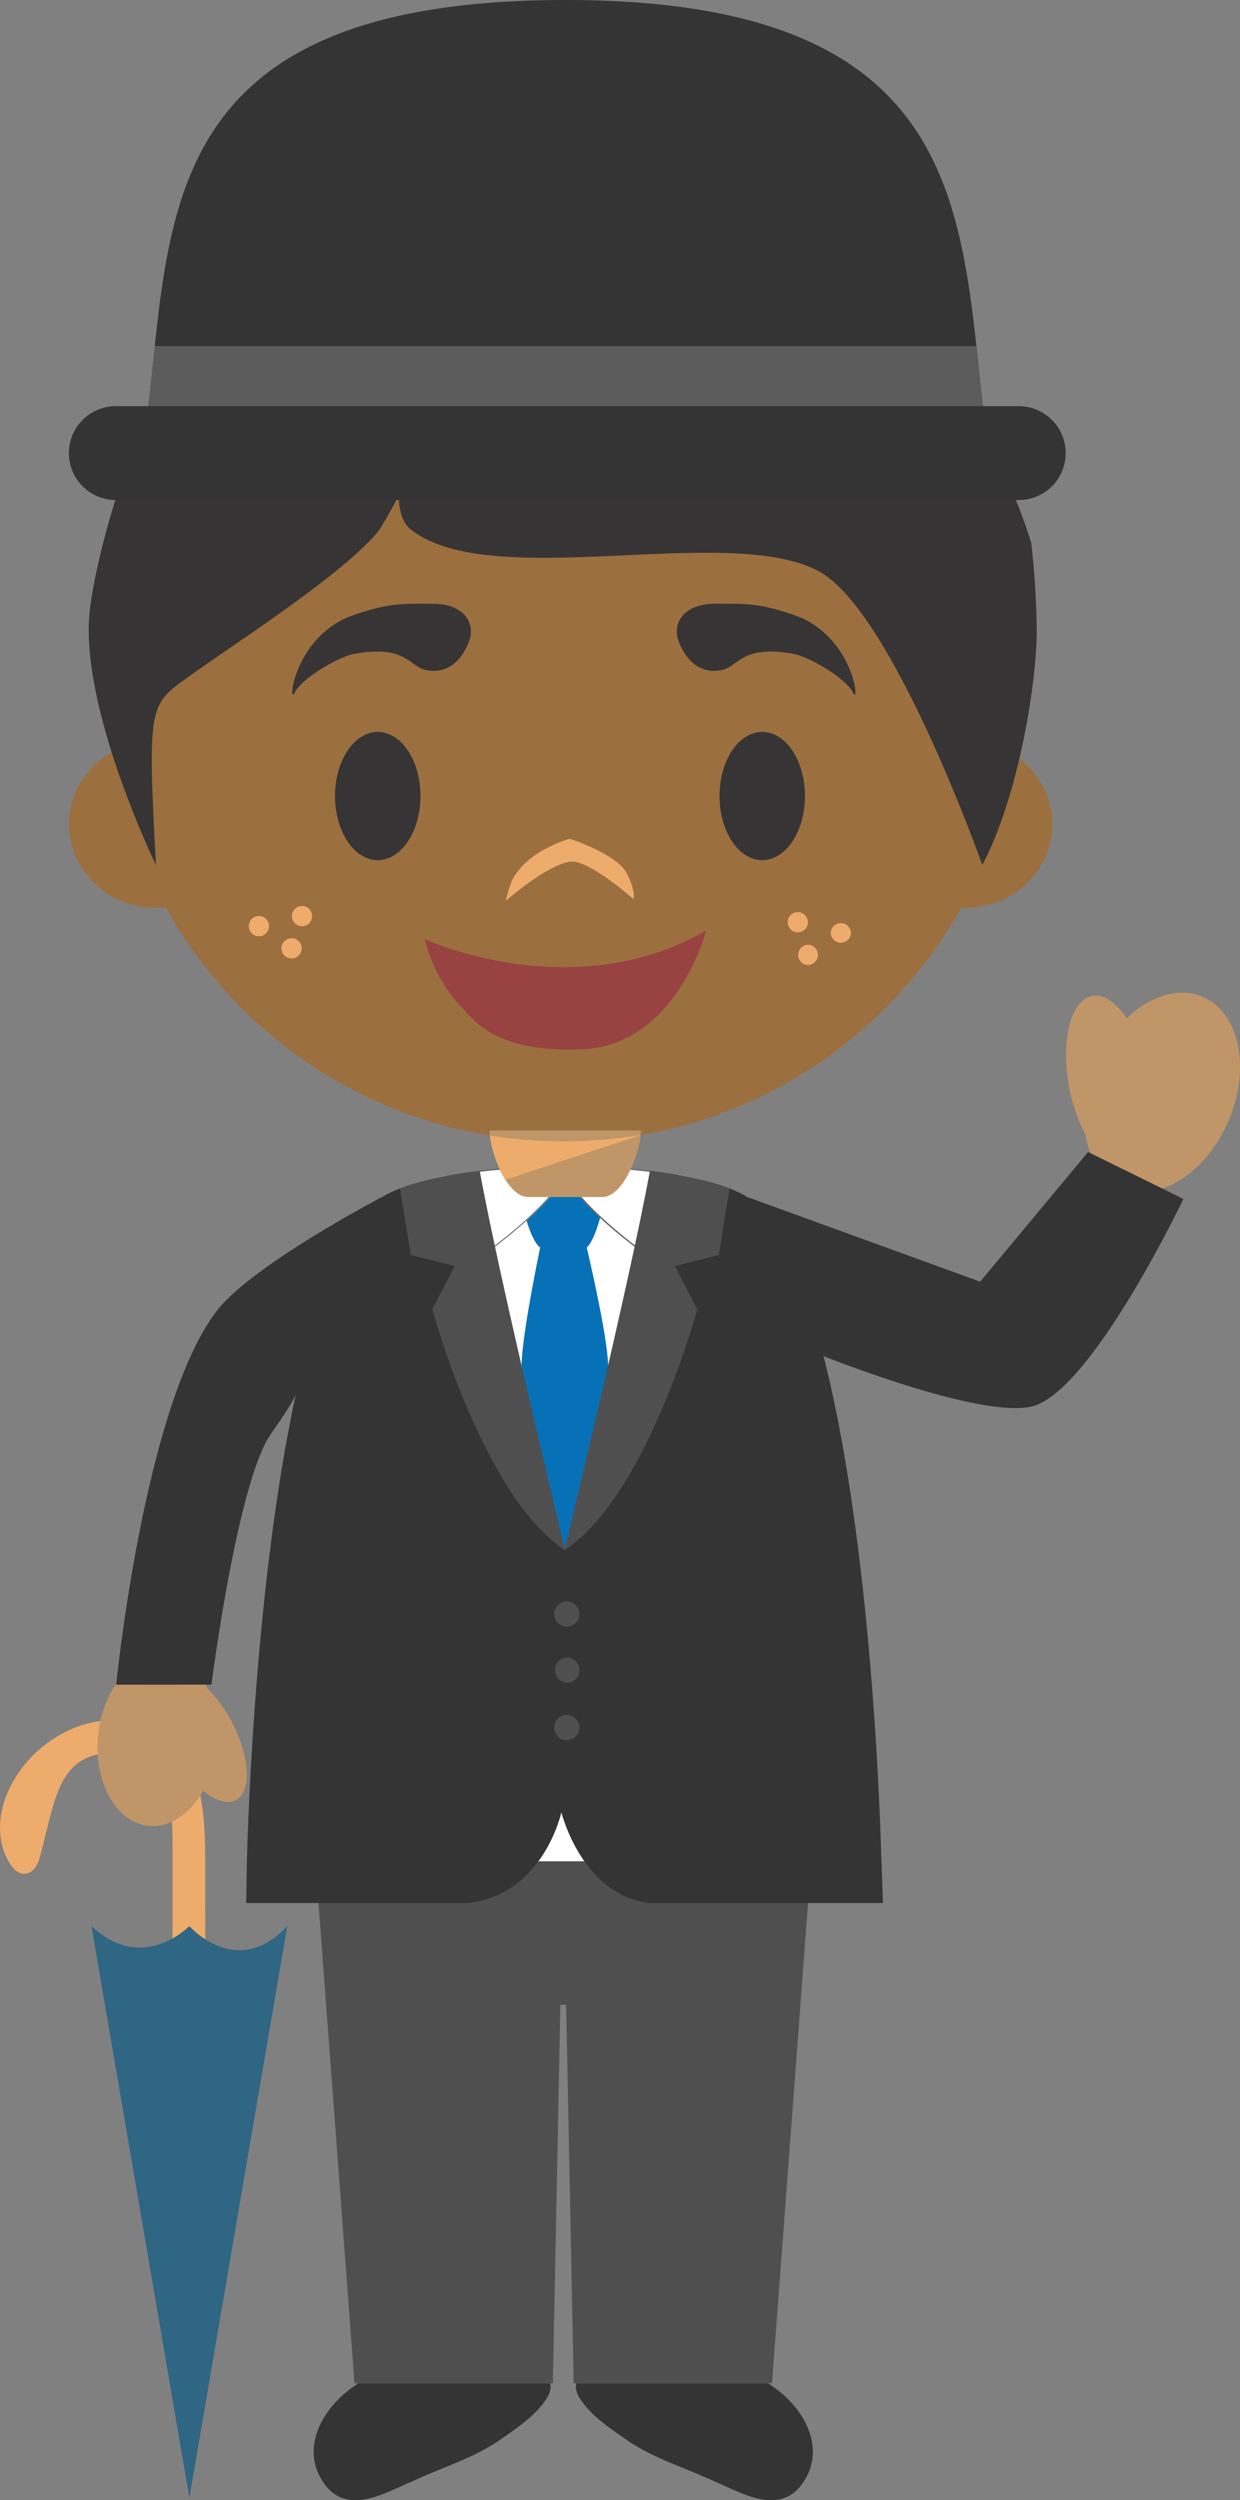 <svg version="1.1" xmlns="http://www.w3.org/2000/svg" xmlns:xlink="http://www.w3.org/1999/xlink" width="58.048" height="117.012" viewBox="0,0,58.048,117.012"><rect x="0" y="0" width="58.048" height="117.012" fill="#808080" stroke="none"/><g transform="translate(-211.317,-121.745)"><g data-paper-data="{&quot;isPaintingLayer&quot;:true}" fill-rule="evenodd" stroke="none" stroke-width="1" stroke-linecap="butt" stroke-linejoin="miter" stroke-miterlimit="10" stroke-dasharray="" stroke-dashoffset="0" style="mix-blend-mode: normal"><path d="M216.712,202.239c3.573,0 4.213,2.91 4.213,6.486l-0.002,7.52h-1.527v-7.52c0,-2.733 0.047,-4.955 -2.684,-4.955c-2.734,0 -2.794,2.224 -3.545,4.944c-0.209,0.767 -0.96,1.154 -1.527,0c-1.295,-2.638 1.494,-6.475 5.072,-6.475" fill="#eeac6c"/><path d="M220.182,238.64l-4.582,-26.752c2.397,2.26 4.582,0 4.582,0c0,0 2.218,2.54 4.582,0l-4.582,26.754z" fill="#2e6684"/><path d="M228.1,233.285c-1.68,1.04 -2.904,3.153 -1.462,4.882c1.09,1.218 2.691,0.253 3.91,-0.262c1.344,-0.64 2.881,-1.091 4.1,-1.923c0.786,-0.55 1.71,-1.14 2.241,-1.96c0.165,-0.253 0.243,-0.493 0.183,-0.737zM247.267,233.285c1.685,1.04 2.905,3.153 1.465,4.882c-1.09,1.218 -2.692,0.253 -3.91,-0.262c-1.346,-0.64 -2.884,-1.091 -4.1,-1.923c-0.788,-0.55 -1.71,-1.14 -2.242,-1.96c-0.164,-0.253 -0.242,-0.493 -0.184,-0.737z" fill="#343434"/><path d="M237.597,206.555c0,0 0.938,3.827 4.065,4.253h-8.452c3.547,-0.366 4.387,-4.253 4.387,-4.253" fill="#ffffff"/><path d="M249.291,208.855l-1.834,24.429h-9.284l-0.353,-17.713h-0.269l-0.354,17.714h-9.284l-1.833,-24.43h14.596z" fill="#4f4f4f"/><path d="M215.915,202.922c0.231,-2.2 1.665,-3.85 3.193,-3.69c0.825,0.088 1.507,0.681 1.93,1.55c0.402,0.396 0.795,0.922 1.126,1.54c0.86,1.63 0.949,3.27 0.198,3.667c-0.4,0.213 -0.962,0.027 -1.53,-0.44c-0.61,1.087 -1.566,1.755 -2.564,1.649c-1.53,-0.162 -2.584,-2.078 -2.353,-4.276M262.44,168.354c0.54,-0.104 1.125,0.31 1.62,1.051c1.088,-1.046 2.432,-1.484 3.554,-1.009c1.72,0.73 2.267,3.32 1.22,5.787c-1.046,2.469 -3.286,3.88 -5.006,3.153c-0.923,-0.393 -1.51,-1.32 -1.69,-2.477c-0.362,-0.686 -0.618,-1.423 -0.762,-2.185c-0.424,-2.189 0.052,-4.122 1.065,-4.32" data-paper-data="{&quot;origPos&quot;:null}" fill="#c09669"/><path d="M262.255,175.659l4.46,2.198c0,0 -4.119,8.645 -6.91,9.655c-2.004,0.727 -8.517,-1.742 -9.936,-2.3c2.425,9.456 2.71,23.702 2.71,23.702h0.006l0.065,1.894h-10.989c-3.127,-0.427 -4.065,-4.254 -4.065,-4.254c0,0 -0.84,3.887 -4.384,4.254h-10.371l0.033,-1.902c0,0 0.254,-12.524 2.285,-21.874c-0.218,0.434 -0.571,0.987 -1.147,1.802c-1.589,2.247 -2.796,11.752 -2.796,11.752l-4.46,0.004c0,0 1.314,-13.158 4.738,-17.533c1.667,-2.129 7.678,-5.278 7.678,-5.278v0.007c1.924,-1.216 6.847,-1.433 6.847,-1.433l1.642,0.07h0.135l1.638,-0.056c0,0 5.029,0.185 6.909,1.43c-0.009,-0.011 -0.011,-0.019 -0.011,-0.019l10.869,3.95l5.053,-6.069z" fill="#343434"/><path d="M237.757,194.294l-0.702,-1.014l-1.798,-4.096l-2.096,-12.55c1.538,-0.227 2.858,-0.28 2.858,-0.28l1.64,0.068h0.138l1.638,-0.053c0,0 1.469,0.045 3.117,0.293l-2.36,12.52l-1.94,4.378z" fill="#ffffff"/><path d="M239.784,185.646c0.023,1.502 -0.896,5.938 -0.896,5.938l-1.13,2.68l-1.154,-2.809c0,0 -0.877,-4.336 -0.87,-5.803c0.004,-1.397 0.87,-5.524 0.87,-5.524c-0.475,-0.318 -0.871,-2.114 -0.871,-2.114l2.027,-1.59l1.836,1.591c0,0 -0.376,1.753 -0.812,2.113c0,0 0.978,4.116 1,5.518" fill="#0771b7"/><path d="M237.736,176.484c0,1.22 -3.307,3.648 -3.307,3.648l-0.024,-0.044c-0.218,0.189 -0.46,0.298 -0.758,0.242c-0.487,-0.08 -0.351,-0.32 -0.594,-0.671c-0.27,-0.351 -0.517,-0.455 -0.65,-0.942c-0.158,-0.627 -0.163,-1.293 -0.113,-1.925c1.877,-0.346 3.73,-0.408 3.73,-0.408l1.64,0.1h0.076" fill="#ffffff"/><path d="M232.32,176.805c-0.058,0.746 -0.02,1.366 0.113,1.897c0.093,0.332 0.235,0.485 0.404,0.66c0.078,0.08 0.158,0.167 0.24,0.274c0.082,0.122 0.122,0.226 0.158,0.32c0.067,0.182 0.109,0.293 0.418,0.344c0.26,0.05 0.493,-0.029 0.733,-0.235l0.018,-0.018l0.024,0.031c0.267,-0.2 3.222,-2.433 3.276,-3.596h-0.045l-1.642,-0.086c-0.015,0.002 -1.853,0.073 -3.698,0.409M233.797,180.374c-0.052,-0 -0.104,-0.005 -0.155,-0.014c-0.345,-0.058 -0.398,-0.2 -0.465,-0.382c-0.036,-0.109 -0.087,-0.212 -0.151,-0.307c-0.072,-0.093 -0.15,-0.181 -0.233,-0.264c-0.174,-0.185 -0.325,-0.342 -0.42,-0.689c-0.136,-0.544 -0.174,-1.178 -0.114,-1.942l0.003,-0.022l0.02,-0.003c1.235,-0.218 2.484,-0.356 3.737,-0.413l1.64,0.084h0.09v0.012c0,1.222 -3.174,3.595 -3.31,3.695l-0.015,0.016l-0.022,-0.02c-0.196,0.169 -0.392,0.249 -0.605,0.249" fill="#666767"/><path d="M242.792,178.923c-0.297,0.811 -0.786,1.182 -1.622,1.182l-0.075,0.027c0,0 -3.307,-2.429 -3.307,-3.649h0.009l1.638,-0.085c1.221,0.033 2.439,0.15 3.644,0.349c0.205,0.669 -0.064,1.58 -0.287,2.176" fill="#ffffff"/><path d="M237.818,176.462c0.052,1.166 3.083,3.46 3.285,3.61l0.06,-0.008c0.827,-0.002 1.304,-0.347 1.6,-1.151c0.342,-0.911 0.44,-1.631 0.289,-2.136c-1.196,-0.2 -2.404,-0.325 -3.616,-0.373zM241.088,180.137l-0.016,-0.009c-0.136,-0.1 -3.322,-2.473 -3.322,-3.695v-0.011h0.046l1.64,-0.07c0.018,0 1.82,0.054 3.647,0.372h0.018l0.004,0.016c0.16,0.522 0.065,1.26 -0.284,2.193c-0.305,0.824 -0.811,1.191 -1.651,1.191l-0.083,0.013z" fill="#666767"/><path d="M237.777,194.305c-3.867,-2.54 -6.22,-11.287 -6.22,-11.287l1.047,-2.018l-2.058,-0.524l-0.502,-3.116c1.086,-0.413 2.533,-0.666 3.731,-0.815c0.922,5.104 4.002,17.76 4.002,17.76" fill="#4f4f4f"/><path d="M237.738,194.305c0,0 3.078,-12.656 4.002,-17.76c1.198,0.149 2.642,0.402 3.731,0.815l-0.502,3.116l-2.058,0.524l1.047,2.018c0,0 -2.353,8.747 -6.22,11.287M238.443,197.284c-0.001,0.326 -0.266,0.589 -0.592,0.589c-0.326,-0.001 -0.589,-0.266 -0.589,-0.592c0.001,-0.326 0.266,-0.589 0.592,-0.589c0.326,0.001 0.589,0.266 0.589,0.592M238.443,199.908c0,0.326 -0.264,0.591 -0.59,0.593c-0.313,-0.018 -0.558,-0.277 -0.558,-0.591c0,-0.314 0.245,-0.573 0.558,-0.591c0.325,0 0.589,0.264 0.59,0.589M238.443,202.597c-0.001,0.325 -0.265,0.589 -0.59,0.59c-0.327,0 -0.592,-0.265 -0.592,-0.592c0,-0.327 0.265,-0.592 0.592,-0.592c0.326,0 0.59,0.27 0.59,0.594" fill="#4f4f4f"/><path d="M258.767,157.063c1.089,0.702 1.807,1.898 1.807,3.255c0,2.163 -1.82,3.914 -4.07,3.914c-0.062,0 -0.122,-0.002 -0.188,-0.005c-3.64,6.525 -10.614,10.938 -18.616,10.938c-8.013,0 -14.993,-4.422 -18.632,-10.96c-0.148,0.017 -0.3,0.027 -0.45,0.027c-2.249,0 -4.069,-1.751 -4.069,-3.914c0,-1.46 0.829,-2.733 2.06,-3.404c-0.142,-1 -0.216,-2.02 -0.216,-3.056c0,-11.768 9.54,-21.306 21.307,-21.306c11.767,0 21.307,9.538 21.307,21.306c-0,1.073 -0.08,2.144 -0.24,3.205" data-paper-data="{&quot;origPos&quot;:null}" fill="#9c6f3f"/><path d="M231.229,153.096c-0.772,-0.174 -0.908,-1.201 -3.386,-0.74c-0.779,0.18 -2.417,1.156 -2.732,1.808c-0.316,0.652 -0.088,-2.392 2.457,-3.522c1.835,-0.675 2.457,-0.642 3.977,-0.642c1.52,0 1.987,0.907 1.766,1.65c0,0 -0.503,1.803 -2.082,1.446zM245.134,153.096c0.772,-0.174 0.908,-1.201 3.386,-0.74c0.779,0.18 2.417,1.156 2.732,1.808c0.316,0.652 0.087,-2.392 -2.457,-3.522c-1.835,-0.675 -2.457,-0.642 -3.977,-0.642c-1.52,0 -1.987,0.907 -1.766,1.65c0,0 0.503,1.803 2.082,1.446z" data-paper-data="{&quot;origPos&quot;:null}" fill="#363435"/><path d="M231,159c0,1.657 -0.895,3 -2,3c-1.105,0 -2,-1.343 -2,-3c0,-1.657 0.895,-3 2,-3c1.105,0 2,1.343 2,3M249,159c0,1.657 -0.895,3 -2,3c-1.105,0 -2,-1.343 -2,-3c0,-1.657 0.895,-3 2,-3c1.105,0 2,1.343 2,3" data-paper-data="{&quot;origPos&quot;:null}" fill="#363435"/><path d="M238.02,162.069c-1.125,0.153 -3.02,1.834 -3.02,1.834c0,0 0.207,-1.009 0.503,-1.299c0.8,-1.156 2.487,-1.604 2.487,-1.604c0,0 2.173,0.703 2.65,1.588c0.443,0.824 0.34,1.238 0.34,1.238c0,0 -2.121,-1.871 -2.96,-1.756z" fill="#eeac6c"/><path d="M231.2,165.696c0,0 6.897,3.208 13.172,-0.397c0,0 -1.39,5.47 -5.95,5.561c-4.115,0.122 -4.984,-1.492 -5.477,-1.956c-0.492,-0.463 -1.42,-1.772 -1.745,-3.208" data-paper-data="{&quot;origPos&quot;:null}" fill="#994242"/><path d="M223.912,165.088c0,0.262 -0.211,0.474 -0.473,0.476c-0.262,0 -0.475,-0.213 -0.475,-0.475c0,-0.262 0.213,-0.475 0.475,-0.475c0.26,0 0.473,0.214 0.473,0.474M225.928,164.6c0.008,0.174 -0.081,0.339 -0.231,0.428c-0.15,0.089 -0.337,0.089 -0.487,-0.001c-0.15,-0.09 -0.238,-0.254 -0.23,-0.429c0.012,-0.253 0.22,-0.452 0.473,-0.452c0.253,0 0.462,0.199 0.473,0.452M225.44,166.128c0,0.26 -0.213,0.473 -0.473,0.473c-0.261,-0.001 -0.473,-0.212 -0.474,-0.473c0,-0.26 0.214,-0.474 0.474,-0.474c0.26,0 0.473,0.214 0.473,0.474M250.208,165.394c0,0.262 0.21,0.473 0.47,0.473c0.126,0.001 0.247,-0.049 0.336,-0.138c0.089,-0.089 0.14,-0.209 0.14,-0.335c-0.016,-0.249 -0.223,-0.443 -0.473,-0.443c-0.25,0 -0.457,0.194 -0.473,0.443M248.192,164.906c0,0.26 0.213,0.473 0.473,0.473c0.26,0 0.473,-0.213 0.473,-0.473c-0.001,-0.261 -0.212,-0.473 -0.473,-0.474c-0.261,0.001 -0.472,0.213 -0.473,0.474M248.682,166.431c0,0.263 0.211,0.476 0.471,0.476c0.253,-0.012 0.452,-0.22 0.452,-0.473c0,-0.253 -0.199,-0.462 -0.452,-0.473c-0.26,0.001 -0.47,0.211 -0.47,0.471" fill="#eeac6c"/><path d="M259.849,151.081c0.033,2.504 -0.84,7.918 -2.547,11.146c0,0 -4.189,-11.86 -7.642,-13.74c-4.218,-2.295 -15.343,1.016 -19.114,-1.962c-0.625,-0.493 -0.555,-1.611 -0.555,-1.611c0,0 -0.722,1.425 -1.069,1.822c-1.827,2.078 -6.565,5.089 -8.813,6.705c-1.807,1.3 -1.892,1.286 -1.492,8.786c0,0 -3.324,-6.824 -3.14,-11.38c0.054,-1.312 0.689,-4.224 1.725,-7.182c3.748,-7.526 11.52,-12.695 20.498,-12.695c10.312,0 19.032,6.821 21.894,16.194c0.147,1.301 0.232,2.607 0.254,3.916" data-paper-data="{&quot;origPos&quot;:null}" fill="#363435"/><path d="M236.034,177.766c-0.992,0 -1.802,-2.138 -1.802,-3.113h7.087c0,0.975 -0.807,3.113 -1.805,3.113h-3.48" data-paper-data="{&quot;origPos&quot;:null}" fill="#c09669"/><path d="M234.993,176.95c-0.394,-0.626 -0.648,-1.33 -0.745,-2.064c2.337,0.378 4.721,0.37 7.056,-0.024l-0.011,0.01l-6.3,2.078" fill="#eeac6c"/><path d="M218.064,142.356c1.357,-9.68 -0.194,-20.611 19.73,-20.611c19.74,0 18.398,10.953 19.74,20.657c0.123,0.9 -39.6,0.867 -39.47,-0.046" fill="#343434"/><path d="M257.024,137.944c0.162,1.464 0.305,2.993 0.51,4.458h-39.45v-0.147c0.182,-1.429 0.33,-2.907 0.48,-4.311h38.46" fill="#5c5c5c"/><path d="M261.204,142.95c0,0.583 -0.232,1.143 -0.644,1.555c-0.413,0.412 -0.972,0.644 -1.556,0.643h-42.265c-1.214,0 -2.197,-0.984 -2.197,-2.197c0,-1.214 0.984,-2.197 2.197,-2.197h42.265c1.215,0 2.2,0.984 2.2,2.197" fill="#343434"/></g></g></svg>